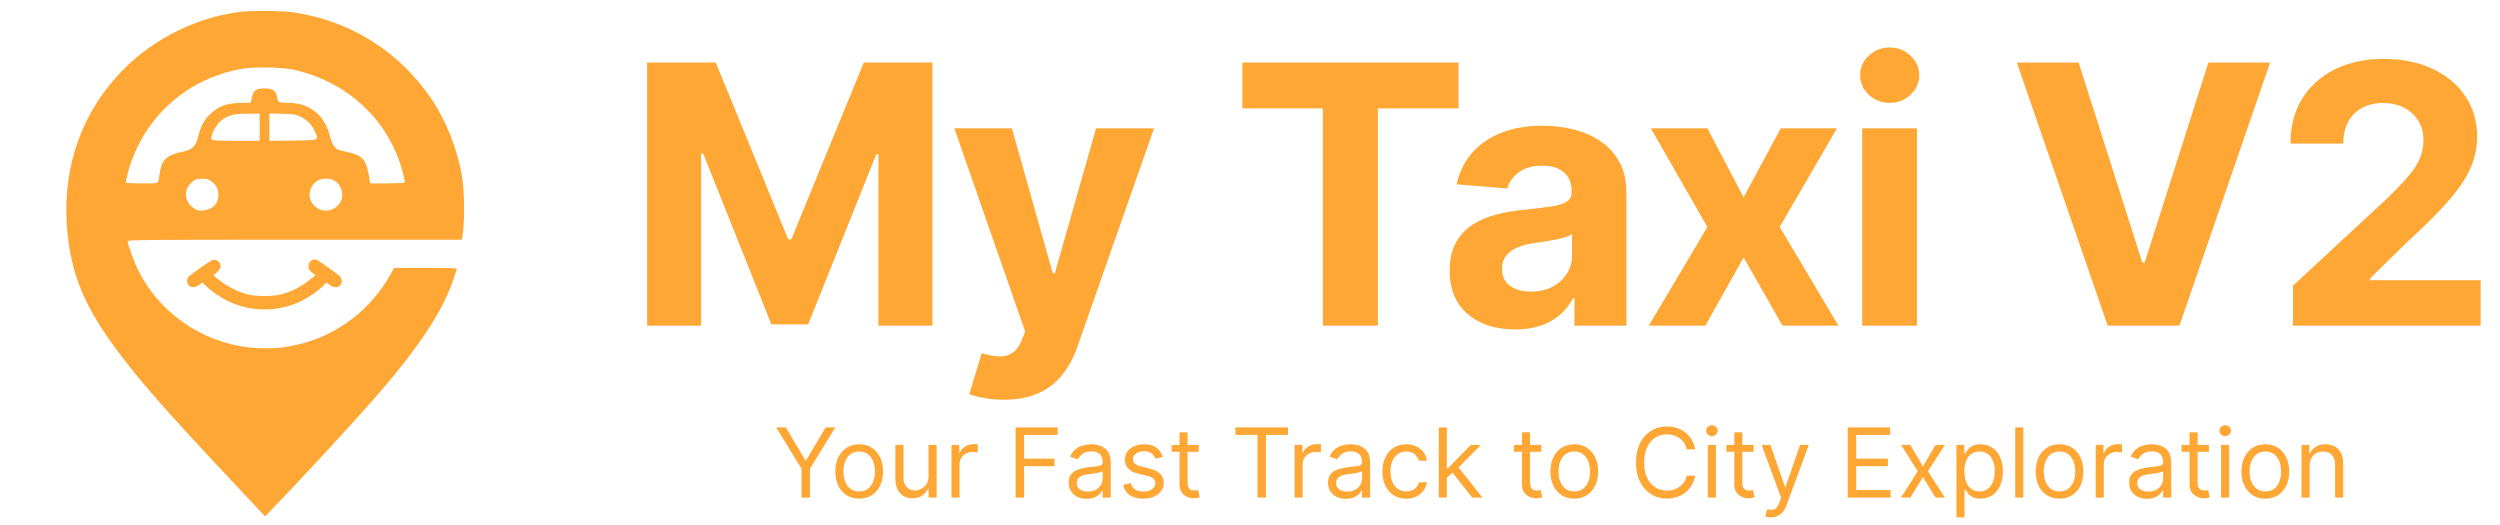 <svg width="829" height="174" viewBox="0 0 829 174" fill="none" xmlns="http://www.w3.org/2000/svg">
<path fill-rule="evenodd" clip-rule="evenodd" d="M79.456 3.962C65.407 5.749 51.474 12.569 41.346 22.616C27.381 36.472 20.662 54.929 22.202 75.204C23.394 90.908 27.978 101.898 39.887 117.609C47.358 127.465 56.353 137.656 76.35 158.922C81.083 163.955 85.615 168.785 86.421 169.655L87.886 171.236L90.342 168.705C99.042 159.737 116.761 140.566 124.036 132.249C138.639 115.556 146.774 103.31 150.322 92.683C150.883 91.003 151.41 89.447 151.492 89.226C151.609 88.909 149.408 88.824 141.152 88.826L130.663 88.828L129.463 91.014C123.231 102.369 112.096 110.98 99.695 114.033C95.083 115.169 92.432 115.505 88.035 115.51C70.398 115.531 54.216 105.753 46.107 90.176C44.669 87.414 42.327 81.121 42.327 80.019C42.327 79.539 46.828 79.497 97.731 79.497H153.135L153.345 78.266C154.146 73.563 154.066 63.669 153.185 58.431C151.673 49.436 147.854 39.82 142.935 32.62C132.165 16.854 115.897 6.735 97.048 4.077C93.351 3.555 83.177 3.489 79.456 3.962ZM97.111 23.059C115.265 27.014 129.044 39.92 133.574 57.212C134.016 58.9 134.306 60.396 134.219 60.536C134.066 60.782 122.721 60.968 122.721 60.725C122.721 60.659 122.497 59.33 122.223 57.772C121.356 52.84 119.95 51.377 115.14 50.402C113.735 50.117 112.318 49.743 111.993 49.57C110.906 48.993 109.824 47.193 109.439 45.32C108.87 42.552 107.062 39.224 105.281 37.666C102.357 35.108 99.496 34.088 95.271 34.1C92.29 34.108 92.196 34.047 91.793 31.83C91.46 30 90.358 29.324 87.71 29.324C84.867 29.324 84.007 29.941 83.505 32.338L83.146 34.053L80.006 34.108C75.118 34.193 72.326 35.229 69.541 37.992C67.637 39.882 66.456 42.129 65.767 45.176C65.063 48.292 63.754 49.663 60.963 50.211C55.159 51.351 53.526 52.915 52.88 57.955C52.478 61.081 53.017 60.819 47.01 60.816C43.542 60.814 41.678 60.697 41.678 60.48C41.678 60.296 41.973 59 42.334 57.6C47.044 39.298 61.949 25.773 80.753 22.737C84.529 22.128 93.661 22.307 97.111 23.059ZM86.09 42.188V46.691H78.374C73.294 46.691 70.54 46.573 70.31 46.345C69.433 45.474 71.358 41.567 73.513 39.844C75.532 38.23 77.622 37.708 82.119 37.696L86.09 37.686V42.188ZM99.764 38.744C101.935 39.802 103.385 41.336 104.5 43.752C105.802 46.573 105.951 46.516 96.995 46.617L89.331 46.703V42.163V37.623L93.626 37.735C97.547 37.837 98.082 37.925 99.764 38.744ZM69.884 59.958C71.481 61.036 72.223 62.222 72.392 63.964C72.705 67.192 70.657 69.548 67.337 69.778C65.817 69.883 65.317 69.777 64.4 69.153C61.296 67.04 60.749 63.302 63.182 60.833C64.463 59.533 65.099 59.28 67.159 59.255C68.365 59.24 69.103 59.431 69.884 59.958ZM110.625 59.767C113.303 61.028 114.351 64.938 112.665 67.379C110.25 70.876 105.146 70.6 103.227 66.87C101.967 64.418 102.898 61.325 105.342 59.847C106.606 59.082 109.091 59.045 110.625 59.767ZM70.317 86.272C69.507 86.57 62.98 91.216 62.407 91.902C61.842 92.576 61.934 93.897 62.597 94.624C63.375 95.476 64.625 95.42 66.035 94.47L67.201 93.684L68.136 94.659C69.831 96.427 72.916 98.542 75.894 99.978C83.321 103.558 92.564 103.483 99.981 99.782C102.603 98.475 105.729 96.281 107.286 94.658L108.222 93.682L109.262 94.469C110.493 95.401 112.035 95.489 112.783 94.668C113.557 93.82 113.463 92.278 112.59 91.511C111.619 90.656 106.119 86.731 105.239 86.263C103.863 85.533 102.298 86.634 102.298 88.333C102.298 89.177 102.546 89.602 103.462 90.332L104.627 91.258L102.3 93.098C99.598 95.234 96.258 96.884 93.106 97.641C90.265 98.324 85.222 98.338 82.319 97.671C79.333 96.986 75.362 95.02 72.843 92.979L70.779 91.308L71.951 90.243C72.781 89.49 73.123 88.906 73.123 88.247C73.123 86.82 71.647 85.781 70.317 86.272Z" fill="#FEA735"/>
<path d="M214.585 20.727H237.341L261.375 79.364H262.398L286.432 20.727H309.188V108H291.29V51.196H290.565L267.98 107.574H255.793L233.207 50.983H232.483V108H214.585V20.727ZM332.856 132.545C330.555 132.545 328.396 132.361 326.379 131.991C324.39 131.651 322.743 131.21 321.436 130.67L325.527 117.119C327.658 117.773 329.575 118.128 331.28 118.185C333.013 118.241 334.504 117.844 335.754 116.991C337.033 116.139 338.069 114.69 338.865 112.645L339.93 109.875L316.45 42.545H335.541L349.092 90.614H349.774L363.453 42.545H382.672L357.231 115.074C356.01 118.597 354.348 121.665 352.246 124.278C350.172 126.92 347.544 128.952 344.362 130.372C341.18 131.821 337.345 132.545 332.856 132.545ZM411.952 35.94V20.727H483.628V35.94H456.909V108H438.671V35.94H411.952ZM502.45 109.236C498.274 109.236 494.552 108.511 491.285 107.062C488.018 105.585 485.433 103.412 483.529 100.543C481.654 97.645 480.717 94.037 480.717 89.719C480.717 86.082 481.384 83.028 482.72 80.557C484.055 78.085 485.873 76.097 488.174 74.591C490.475 73.085 493.089 71.949 496.015 71.182C498.97 70.415 502.066 69.875 505.305 69.562C509.112 69.165 512.18 68.796 514.509 68.454C516.839 68.085 518.529 67.546 519.58 66.835C520.632 66.125 521.157 65.074 521.157 63.682V63.426C521.157 60.727 520.305 58.639 518.6 57.162C516.924 55.685 514.538 54.946 511.441 54.946C508.174 54.946 505.575 55.67 503.643 57.119C501.711 58.54 500.433 60.33 499.808 62.489L483.018 61.125C483.87 57.148 485.546 53.71 488.046 50.812C490.546 47.886 493.771 45.642 497.72 44.08C501.697 42.489 506.299 41.693 511.526 41.693C515.163 41.693 518.643 42.119 521.967 42.972C525.319 43.824 528.288 45.145 530.873 46.935C533.487 48.724 535.546 51.026 537.052 53.838C538.558 56.622 539.311 59.96 539.311 63.852V108H522.095V98.923H521.583C520.532 100.969 519.126 102.773 517.364 104.335C515.603 105.869 513.487 107.077 511.015 107.957C508.543 108.81 505.688 109.236 502.45 109.236ZM507.649 96.707C510.319 96.707 512.677 96.182 514.722 95.131C516.768 94.051 518.373 92.602 519.538 90.784C520.703 88.966 521.285 86.906 521.285 84.605V77.659C520.717 78.028 519.936 78.369 518.941 78.682C517.975 78.966 516.882 79.236 515.66 79.492C514.438 79.719 513.217 79.932 511.995 80.131C510.774 80.301 509.666 80.457 508.671 80.599C506.541 80.912 504.68 81.409 503.089 82.091C501.498 82.773 500.262 83.696 499.382 84.861C498.501 85.997 498.061 87.418 498.061 89.122C498.061 91.594 498.955 93.483 500.745 94.79C502.563 96.068 504.864 96.707 507.649 96.707ZM566.165 42.545L578.182 65.429L590.497 42.545H609.119L590.156 75.273L609.631 108H591.094L578.182 85.372L565.483 108H546.733L566.165 75.273L547.415 42.545H566.165ZM617.501 108V42.545H635.654V108H617.501ZM626.62 34.108C623.921 34.108 621.606 33.213 619.674 31.423C617.77 29.605 616.819 27.432 616.819 24.903C616.819 22.403 617.77 20.259 619.674 18.469C621.606 16.651 623.921 15.742 626.62 15.742C629.319 15.742 631.62 16.651 633.523 18.469C635.455 20.259 636.421 22.403 636.421 24.903C636.421 27.432 635.455 29.605 633.523 31.423C631.62 33.213 629.319 34.108 626.62 34.108ZM689.277 20.727L710.371 87.034H711.181L732.317 20.727H752.772L722.686 108H698.908L668.78 20.727H689.277ZM760.365 108V94.704L791.43 65.94C794.072 63.383 796.288 61.082 798.078 59.037C799.896 56.992 801.274 54.989 802.211 53.028C803.149 51.04 803.617 48.895 803.617 46.594C803.617 44.037 803.035 41.835 801.87 39.989C800.705 38.114 799.115 36.679 797.097 35.685C795.08 34.662 792.793 34.151 790.237 34.151C787.566 34.151 785.237 34.69 783.248 35.77C781.259 36.849 779.725 38.398 778.646 40.415C777.566 42.432 777.026 44.832 777.026 47.617H759.512C759.512 41.906 760.805 36.949 763.39 32.744C765.975 28.54 769.597 25.287 774.257 22.986C778.916 20.685 784.285 19.534 790.365 19.534C796.615 19.534 802.055 20.642 806.686 22.858C811.345 25.046 814.967 28.085 817.552 31.977C820.137 35.869 821.43 40.33 821.43 45.358C821.43 48.653 820.776 51.906 819.47 55.117C818.191 58.327 815.904 61.892 812.609 65.812C809.313 69.704 804.668 74.378 798.674 79.832L785.933 92.318V92.915H822.58V108H760.365Z" fill="#FEA735"/>
<path d="M257.365 141.727H260.592L267.047 152.591H267.32L273.774 141.727H277.001L268.592 155.409V165H265.774V155.409L257.365 141.727ZM284.905 165.364C283.329 165.364 281.946 164.989 280.757 164.239C279.575 163.489 278.651 162.439 277.984 161.091C277.325 159.742 276.996 158.167 276.996 156.364C276.996 154.545 277.325 152.958 277.984 151.602C278.651 150.246 279.575 149.193 280.757 148.443C281.946 147.693 283.329 147.318 284.905 147.318C286.481 147.318 287.859 147.693 289.041 148.443C290.231 149.193 291.155 150.246 291.814 151.602C292.481 152.958 292.814 154.545 292.814 156.364C292.814 158.167 292.481 159.742 291.814 161.091C291.155 162.439 290.231 163.489 289.041 164.239C287.859 164.989 286.481 165.364 284.905 165.364ZM284.905 162.955C286.102 162.955 287.087 162.648 287.859 162.034C288.632 161.42 289.204 160.614 289.575 159.614C289.946 158.614 290.132 157.53 290.132 156.364C290.132 155.197 289.946 154.11 289.575 153.102C289.204 152.095 288.632 151.28 287.859 150.659C287.087 150.038 286.102 149.727 284.905 149.727C283.708 149.727 282.723 150.038 281.95 150.659C281.178 151.28 280.606 152.095 280.234 153.102C279.863 154.11 279.678 155.197 279.678 156.364C279.678 157.53 279.863 158.614 280.234 159.614C280.606 160.614 281.178 161.42 281.95 162.034C282.723 162.648 283.708 162.955 284.905 162.955ZM307.908 157.864V147.545H310.589V165H307.908V162.045H307.726C307.317 162.932 306.68 163.686 305.817 164.307C304.953 164.92 303.862 165.227 302.544 165.227C301.453 165.227 300.483 164.989 299.635 164.511C298.786 164.027 298.12 163.299 297.635 162.33C297.15 161.352 296.908 160.121 296.908 158.636V147.545H299.589V158.455C299.589 159.727 299.946 160.742 300.658 161.5C301.377 162.258 302.294 162.636 303.408 162.636C304.074 162.636 304.752 162.466 305.442 162.125C306.139 161.784 306.722 161.261 307.192 160.557C307.669 159.852 307.908 158.955 307.908 157.864ZM315.501 165V147.545H318.092V150.182H318.274C318.592 149.318 319.168 148.617 320.001 148.08C320.835 147.542 321.774 147.273 322.82 147.273C323.017 147.273 323.263 147.277 323.558 147.284C323.854 147.292 324.077 147.303 324.229 147.318V150.045C324.138 150.023 323.929 149.989 323.604 149.943C323.286 149.89 322.948 149.864 322.592 149.864C321.744 149.864 320.986 150.042 320.32 150.398C319.661 150.746 319.138 151.231 318.751 151.852C318.373 152.466 318.183 153.167 318.183 153.955V165H315.501ZM336.771 165V141.727H350.726V144.227H339.589V152.091H349.68V154.591H339.589V165H336.771ZM360.325 165.409C359.219 165.409 358.215 165.201 357.314 164.784C356.412 164.36 355.696 163.75 355.166 162.955C354.636 162.152 354.371 161.182 354.371 160.045C354.371 159.045 354.568 158.235 354.962 157.614C355.356 156.985 355.882 156.492 356.541 156.136C357.2 155.78 357.928 155.515 358.723 155.341C359.526 155.159 360.333 155.015 361.143 154.909C362.204 154.773 363.064 154.67 363.723 154.602C364.39 154.527 364.875 154.402 365.178 154.227C365.488 154.053 365.643 153.75 365.643 153.318V153.227C365.643 152.106 365.337 151.235 364.723 150.614C364.117 149.992 363.196 149.682 361.962 149.682C360.681 149.682 359.678 149.962 358.95 150.523C358.223 151.083 357.712 151.682 357.416 152.318L354.871 151.409C355.325 150.348 355.931 149.523 356.689 148.932C357.454 148.333 358.287 147.917 359.189 147.682C360.098 147.439 360.992 147.318 361.871 147.318C362.431 147.318 363.075 147.386 363.803 147.523C364.537 147.652 365.246 147.92 365.928 148.33C366.617 148.739 367.189 149.356 367.643 150.182C368.098 151.008 368.325 152.114 368.325 153.5V165H365.643V162.636H365.507C365.325 163.015 365.022 163.42 364.598 163.852C364.174 164.284 363.609 164.652 362.905 164.955C362.2 165.258 361.34 165.409 360.325 165.409ZM360.734 163C361.795 163 362.689 162.792 363.416 162.375C364.151 161.958 364.704 161.42 365.075 160.761C365.454 160.102 365.643 159.409 365.643 158.682V156.227C365.53 156.364 365.28 156.489 364.893 156.602C364.515 156.708 364.075 156.803 363.575 156.886C363.083 156.962 362.602 157.03 362.132 157.091C361.67 157.144 361.295 157.189 361.007 157.227C360.31 157.318 359.659 157.466 359.053 157.67C358.454 157.867 357.969 158.167 357.598 158.568C357.234 158.962 357.053 159.5 357.053 160.182C357.053 161.114 357.397 161.818 358.087 162.295C358.784 162.765 359.666 163 360.734 163ZM385.584 151.455L383.175 152.136C383.023 151.735 382.8 151.345 382.504 150.966C382.216 150.58 381.822 150.261 381.322 150.011C380.822 149.761 380.182 149.636 379.402 149.636C378.334 149.636 377.444 149.883 376.732 150.375C376.027 150.86 375.675 151.477 375.675 152.227C375.675 152.894 375.917 153.42 376.402 153.807C376.887 154.193 377.644 154.515 378.675 154.773L381.266 155.409C382.826 155.788 383.989 156.367 384.754 157.148C385.519 157.92 385.902 158.917 385.902 160.136C385.902 161.136 385.614 162.03 385.038 162.818C384.47 163.606 383.675 164.227 382.652 164.682C381.629 165.136 380.44 165.364 379.084 165.364C377.304 165.364 375.83 164.977 374.663 164.205C373.497 163.432 372.758 162.303 372.447 160.818L374.993 160.182C375.235 161.121 375.694 161.826 376.368 162.295C377.05 162.765 377.94 163 379.038 163C380.288 163 381.281 162.735 382.016 162.205C382.758 161.667 383.129 161.023 383.129 160.273C383.129 159.667 382.917 159.159 382.493 158.75C382.069 158.333 381.417 158.023 380.538 157.818L377.629 157.136C376.031 156.758 374.857 156.17 374.107 155.375C373.364 154.572 372.993 153.568 372.993 152.364C372.993 151.379 373.269 150.508 373.822 149.75C374.383 148.992 375.144 148.398 376.107 147.966C377.076 147.534 378.175 147.318 379.402 147.318C381.129 147.318 382.485 147.697 383.47 148.455C384.463 149.212 385.167 150.212 385.584 151.455ZM397.53 147.545V149.818H388.484V147.545H397.53ZM391.121 143.364H393.803V160C393.803 160.758 393.912 161.326 394.132 161.705C394.359 162.076 394.647 162.326 394.996 162.455C395.352 162.576 395.727 162.636 396.121 162.636C396.416 162.636 396.659 162.621 396.848 162.591C397.037 162.553 397.189 162.523 397.303 162.5L397.848 164.909C397.666 164.977 397.412 165.045 397.087 165.114C396.761 165.189 396.348 165.227 395.848 165.227C395.09 165.227 394.348 165.064 393.621 164.739C392.901 164.413 392.303 163.917 391.825 163.25C391.356 162.583 391.121 161.742 391.121 160.727V143.364ZM409.655 144.227V141.727H427.109V144.227H419.791V165H416.973V144.227H409.655ZM429.283 165V147.545H431.874V150.182H432.055C432.374 149.318 432.949 148.617 433.783 148.08C434.616 147.542 435.555 147.273 436.601 147.273C436.798 147.273 437.044 147.277 437.339 147.284C437.635 147.292 437.858 147.303 438.01 147.318V150.045C437.919 150.023 437.711 149.989 437.385 149.943C437.067 149.89 436.73 149.864 436.374 149.864C435.525 149.864 434.768 150.042 434.101 150.398C433.442 150.746 432.919 151.231 432.533 151.852C432.154 152.466 431.964 153.167 431.964 153.955V165H429.283ZM446.325 165.409C445.219 165.409 444.215 165.201 443.314 164.784C442.412 164.36 441.696 163.75 441.166 162.955C440.636 162.152 440.371 161.182 440.371 160.045C440.371 159.045 440.568 158.235 440.962 157.614C441.356 156.985 441.882 156.492 442.541 156.136C443.2 155.78 443.928 155.515 444.723 155.341C445.526 155.159 446.333 155.015 447.143 154.909C448.204 154.773 449.064 154.67 449.723 154.602C450.39 154.527 450.875 154.402 451.178 154.227C451.488 154.053 451.643 153.75 451.643 153.318V153.227C451.643 152.106 451.337 151.235 450.723 150.614C450.117 149.992 449.196 149.682 447.962 149.682C446.681 149.682 445.678 149.962 444.95 150.523C444.223 151.083 443.712 151.682 443.416 152.318L440.871 151.409C441.325 150.348 441.931 149.523 442.689 148.932C443.454 148.333 444.287 147.917 445.189 147.682C446.098 147.439 446.992 147.318 447.871 147.318C448.431 147.318 449.075 147.386 449.803 147.523C450.537 147.652 451.246 147.92 451.928 148.33C452.617 148.739 453.189 149.356 453.643 150.182C454.098 151.008 454.325 152.114 454.325 153.5V165H451.643V162.636H451.507C451.325 163.015 451.022 163.42 450.598 163.852C450.174 164.284 449.609 164.652 448.905 164.955C448.2 165.258 447.34 165.409 446.325 165.409ZM446.734 163C447.795 163 448.689 162.792 449.416 162.375C450.151 161.958 450.704 161.42 451.075 160.761C451.454 160.102 451.643 159.409 451.643 158.682V156.227C451.53 156.364 451.28 156.489 450.893 156.602C450.515 156.708 450.075 156.803 449.575 156.886C449.083 156.962 448.602 157.03 448.132 157.091C447.67 157.144 447.295 157.189 447.007 157.227C446.31 157.318 445.659 157.466 445.053 157.67C444.454 157.867 443.969 158.167 443.598 158.568C443.234 158.962 443.053 159.5 443.053 160.182C443.053 161.114 443.397 161.818 444.087 162.295C444.784 162.765 445.666 163 446.734 163ZM466.311 165.364C464.675 165.364 463.266 164.977 462.084 164.205C460.902 163.432 459.993 162.367 459.357 161.011C458.72 159.655 458.402 158.106 458.402 156.364C458.402 154.591 458.728 153.027 459.379 151.67C460.038 150.307 460.955 149.242 462.129 148.477C463.311 147.705 464.69 147.318 466.266 147.318C467.493 147.318 468.599 147.545 469.584 148C470.569 148.455 471.375 149.091 472.004 149.909C472.633 150.727 473.023 151.682 473.175 152.773H470.493C470.288 151.977 469.834 151.273 469.129 150.659C468.432 150.038 467.493 149.727 466.311 149.727C465.266 149.727 464.349 150 463.561 150.545C462.781 151.083 462.171 151.845 461.732 152.83C461.3 153.807 461.084 154.955 461.084 156.273C461.084 157.621 461.296 158.795 461.72 159.795C462.152 160.795 462.758 161.572 463.538 162.125C464.326 162.678 465.25 162.955 466.311 162.955C467.008 162.955 467.641 162.833 468.209 162.591C468.777 162.348 469.258 162 469.652 161.545C470.046 161.091 470.326 160.545 470.493 159.909H473.175C473.023 160.939 472.648 161.867 472.05 162.693C471.459 163.511 470.675 164.163 469.697 164.648C468.728 165.125 467.599 165.364 466.311 165.364ZM479.595 158.636L479.55 155.318H480.095L487.732 147.545H491.05L482.913 155.773H482.686L479.595 158.636ZM477.095 165V141.727H479.777V165H477.095ZM488.186 165L481.368 156.364L483.277 154.5L491.595 165H488.186ZM511.092 147.545V149.818H502.047V147.545H511.092ZM504.683 143.364H507.365V160C507.365 160.758 507.475 161.326 507.695 161.705C507.922 162.076 508.21 162.326 508.558 162.455C508.914 162.576 509.289 162.636 509.683 162.636C509.979 162.636 510.221 162.621 510.411 162.591C510.6 162.553 510.751 162.523 510.865 162.5L511.411 164.909C511.229 164.977 510.975 165.045 510.649 165.114C510.323 165.189 509.911 165.227 509.411 165.227C508.653 165.227 507.911 165.064 507.183 164.739C506.464 164.413 505.865 163.917 505.388 163.25C504.918 162.583 504.683 161.742 504.683 160.727V143.364ZM522.03 165.364C520.454 165.364 519.071 164.989 517.882 164.239C516.7 163.489 515.776 162.439 515.109 161.091C514.45 159.742 514.121 158.167 514.121 156.364C514.121 154.545 514.45 152.958 515.109 151.602C515.776 150.246 516.7 149.193 517.882 148.443C519.071 147.693 520.454 147.318 522.03 147.318C523.606 147.318 524.984 147.693 526.166 148.443C527.356 149.193 528.28 150.246 528.939 151.602C529.606 152.958 529.939 154.545 529.939 156.364C529.939 158.167 529.606 159.742 528.939 161.091C528.28 162.439 527.356 163.489 526.166 164.239C524.984 164.989 523.606 165.364 522.03 165.364ZM522.03 162.955C523.227 162.955 524.212 162.648 524.984 162.034C525.757 161.42 526.329 160.614 526.7 159.614C527.071 158.614 527.257 157.53 527.257 156.364C527.257 155.197 527.071 154.11 526.7 153.102C526.329 152.095 525.757 151.28 524.984 150.659C524.212 150.038 523.227 149.727 522.03 149.727C520.833 149.727 519.848 150.038 519.075 150.659C518.303 151.28 517.731 152.095 517.359 153.102C516.988 154.11 516.803 155.197 516.803 156.364C516.803 157.53 516.988 158.614 517.359 159.614C517.731 160.614 518.303 161.42 519.075 162.034C519.848 162.648 520.833 162.955 522.03 162.955ZM562.124 149H559.305C559.139 148.189 558.847 147.477 558.43 146.864C558.021 146.25 557.521 145.735 556.93 145.318C556.347 144.894 555.699 144.576 554.987 144.364C554.275 144.152 553.533 144.045 552.76 144.045C551.351 144.045 550.074 144.402 548.93 145.114C547.794 145.826 546.889 146.875 546.214 148.261C545.548 149.648 545.214 151.348 545.214 153.364C545.214 155.379 545.548 157.08 546.214 158.466C546.889 159.852 547.794 160.902 548.93 161.614C550.074 162.326 551.351 162.682 552.76 162.682C553.533 162.682 554.275 162.576 554.987 162.364C555.699 162.152 556.347 161.837 556.93 161.42C557.521 160.996 558.021 160.477 558.43 159.864C558.847 159.242 559.139 158.53 559.305 157.727H562.124C561.911 158.917 561.525 159.981 560.964 160.92C560.404 161.86 559.707 162.659 558.874 163.318C558.04 163.97 557.105 164.466 556.067 164.807C555.036 165.148 553.934 165.318 552.76 165.318C550.775 165.318 549.01 164.833 547.464 163.864C545.919 162.894 544.703 161.515 543.817 159.727C542.93 157.939 542.487 155.818 542.487 153.364C542.487 150.909 542.93 148.788 543.817 147C544.703 145.212 545.919 143.833 547.464 142.864C549.01 141.894 550.775 141.409 552.76 141.409C553.934 141.409 555.036 141.58 556.067 141.92C557.105 142.261 558.04 142.761 558.874 143.42C559.707 144.072 560.404 144.867 560.964 145.807C561.525 146.739 561.911 147.803 562.124 149ZM566.314 165V147.545H568.996V165H566.314ZM567.678 144.636C567.155 144.636 566.704 144.458 566.325 144.102C565.954 143.746 565.768 143.318 565.768 142.818C565.768 142.318 565.954 141.89 566.325 141.534C566.704 141.178 567.155 141 567.678 141C568.2 141 568.647 141.178 569.018 141.534C569.397 141.89 569.587 142.318 569.587 142.818C569.587 143.318 569.397 143.746 569.018 144.102C568.647 144.458 568.2 144.636 567.678 144.636ZM581.499 147.545V149.818H572.453V147.545H581.499ZM575.089 143.364H577.771V160C577.771 160.758 577.881 161.326 578.101 161.705C578.328 162.076 578.616 162.326 578.964 162.455C579.321 162.576 579.696 162.636 580.089 162.636C580.385 162.636 580.627 162.621 580.817 162.591C581.006 162.553 581.158 162.523 581.271 162.5L581.817 164.909C581.635 164.977 581.381 165.045 581.055 165.114C580.73 165.189 580.317 165.227 579.817 165.227C579.059 165.227 578.317 165.064 577.589 164.739C576.87 164.413 576.271 163.917 575.794 163.25C575.324 162.583 575.089 161.742 575.089 160.727V143.364ZM587.26 171.545C586.805 171.545 586.4 171.508 586.044 171.432C585.688 171.364 585.442 171.295 585.305 171.227L585.987 168.864C586.639 169.03 587.214 169.091 587.714 169.045C588.214 169 588.658 168.777 589.044 168.375C589.438 167.981 589.798 167.341 590.124 166.455L590.624 165.091L584.169 147.545H587.078L591.896 161.455H592.078L596.896 147.545H599.805L592.396 167.545C592.063 168.447 591.65 169.193 591.158 169.784C590.665 170.383 590.093 170.826 589.442 171.114C588.798 171.402 588.071 171.545 587.26 171.545ZM612.709 165V141.727H626.754V144.227H615.527V152.091H626.027V154.591H615.527V162.5H626.936V165H612.709ZM633.47 147.545L637.652 154.682L641.834 147.545H644.925L639.288 156.273L644.925 165H641.834L637.652 158.227L633.47 165H630.379L635.925 156.273L630.379 147.545H633.47ZM648.751 171.545V147.545H651.342V150.318H651.661C651.857 150.015 652.13 149.629 652.479 149.159C652.835 148.682 653.342 148.258 654.001 147.886C654.668 147.508 655.57 147.318 656.706 147.318C658.176 147.318 659.471 147.686 660.592 148.42C661.714 149.155 662.589 150.197 663.217 151.545C663.846 152.894 664.161 154.485 664.161 156.318C664.161 158.167 663.846 159.769 663.217 161.125C662.589 162.473 661.717 163.519 660.604 164.261C659.49 164.996 658.206 165.364 656.751 165.364C655.63 165.364 654.732 165.178 654.058 164.807C653.384 164.428 652.865 164 652.501 163.523C652.138 163.038 651.857 162.636 651.661 162.318H651.433V171.545H648.751ZM651.388 156.273C651.388 157.591 651.581 158.754 651.967 159.761C652.354 160.761 652.918 161.545 653.661 162.114C654.403 162.674 655.312 162.955 656.388 162.955C657.509 162.955 658.445 162.659 659.195 162.068C659.952 161.47 660.52 160.667 660.899 159.659C661.286 158.644 661.479 157.515 661.479 156.273C661.479 155.045 661.289 153.939 660.911 152.955C660.539 151.962 659.975 151.178 659.217 150.602C658.467 150.019 657.524 149.727 656.388 149.727C655.297 149.727 654.38 150.004 653.638 150.557C652.895 151.102 652.335 151.867 651.956 152.852C651.577 153.83 651.388 154.97 651.388 156.273ZM670.933 141.727V165H668.251V141.727H670.933ZM682.936 165.364C681.36 165.364 679.978 164.989 678.788 164.239C677.607 163.489 676.682 162.439 676.016 161.091C675.357 159.742 675.027 158.167 675.027 156.364C675.027 154.545 675.357 152.958 676.016 151.602C676.682 150.246 677.607 149.193 678.788 148.443C679.978 147.693 681.36 147.318 682.936 147.318C684.512 147.318 685.891 147.693 687.072 148.443C688.262 149.193 689.186 150.246 689.845 151.602C690.512 152.958 690.845 154.545 690.845 156.364C690.845 158.167 690.512 159.742 689.845 161.091C689.186 162.439 688.262 163.489 687.072 164.239C685.891 164.989 684.512 165.364 682.936 165.364ZM682.936 162.955C684.133 162.955 685.118 162.648 685.891 162.034C686.663 161.42 687.235 160.614 687.607 159.614C687.978 158.614 688.163 157.53 688.163 156.364C688.163 155.197 687.978 154.11 687.607 153.102C687.235 152.095 686.663 151.28 685.891 150.659C685.118 150.038 684.133 149.727 682.936 149.727C681.739 149.727 680.754 150.038 679.982 150.659C679.209 151.28 678.637 152.095 678.266 153.102C677.894 154.11 677.709 155.197 677.709 156.364C677.709 157.53 677.894 158.614 678.266 159.614C678.637 160.614 679.209 161.42 679.982 162.034C680.754 162.648 681.739 162.955 682.936 162.955ZM694.939 165V147.545H697.53V150.182H697.712C698.03 149.318 698.606 148.617 699.439 148.08C700.272 147.542 701.212 147.273 702.257 147.273C702.454 147.273 702.7 147.277 702.996 147.284C703.291 147.292 703.515 147.303 703.666 147.318V150.045C703.575 150.023 703.367 149.989 703.041 149.943C702.723 149.89 702.386 149.864 702.03 149.864C701.181 149.864 700.424 150.042 699.757 150.398C699.098 150.746 698.575 151.231 698.189 151.852C697.81 152.466 697.621 153.167 697.621 153.955V165H694.939ZM711.982 165.409C710.875 165.409 709.872 165.201 708.97 164.784C708.069 164.36 707.353 163.75 706.822 162.955C706.292 162.152 706.027 161.182 706.027 160.045C706.027 159.045 706.224 158.235 706.618 157.614C707.012 156.985 707.538 156.492 708.197 156.136C708.857 155.78 709.584 155.515 710.379 155.341C711.182 155.159 711.989 155.015 712.8 154.909C713.86 154.773 714.72 154.67 715.379 154.602C716.046 154.527 716.531 154.402 716.834 154.227C717.144 154.053 717.3 153.75 717.3 153.318V153.227C717.3 152.106 716.993 151.235 716.379 150.614C715.773 149.992 714.853 149.682 713.618 149.682C712.338 149.682 711.334 149.962 710.607 150.523C709.879 151.083 709.368 151.682 709.072 152.318L706.527 151.409C706.982 150.348 707.588 149.523 708.345 148.932C709.11 148.333 709.944 147.917 710.845 147.682C711.754 147.439 712.648 147.318 713.527 147.318C714.088 147.318 714.732 147.386 715.459 147.523C716.194 147.652 716.902 147.92 717.584 148.33C718.273 148.739 718.845 149.356 719.3 150.182C719.754 151.008 719.982 152.114 719.982 153.5V165H717.3V162.636H717.163C716.982 163.015 716.679 163.42 716.254 163.852C715.83 164.284 715.266 164.652 714.561 164.955C713.857 165.258 712.997 165.409 711.982 165.409ZM712.391 163C713.451 163 714.345 162.792 715.072 162.375C715.807 161.958 716.36 161.42 716.732 160.761C717.11 160.102 717.3 159.409 717.3 158.682V156.227C717.186 156.364 716.936 156.489 716.55 156.602C716.171 156.708 715.732 156.803 715.232 156.886C714.739 156.962 714.258 157.03 713.788 157.091C713.326 157.144 712.951 157.189 712.663 157.227C711.966 157.318 711.315 157.466 710.709 157.67C710.11 157.867 709.625 158.167 709.254 158.568C708.891 158.962 708.709 159.5 708.709 160.182C708.709 161.114 709.054 161.818 709.743 162.295C710.44 162.765 711.322 163 712.391 163ZM732.467 147.545V149.818H723.422V147.545H732.467ZM726.058 143.364H728.74V160C728.74 160.758 728.85 161.326 729.07 161.705C729.297 162.076 729.585 162.326 729.933 162.455C730.289 162.576 730.664 162.636 731.058 162.636C731.354 162.636 731.596 162.621 731.786 162.591C731.975 162.553 732.126 162.523 732.24 162.5L732.786 164.909C732.604 164.977 732.35 165.045 732.024 165.114C731.698 165.189 731.286 165.227 730.786 165.227C730.028 165.227 729.286 165.064 728.558 164.739C727.839 164.413 727.24 163.917 726.763 163.25C726.293 162.583 726.058 161.742 726.058 160.727V143.364ZM736.501 165V147.545H739.183V165H736.501ZM737.865 144.636C737.342 144.636 736.892 144.458 736.513 144.102C736.142 143.746 735.956 143.318 735.956 142.818C735.956 142.318 736.142 141.89 736.513 141.534C736.892 141.178 737.342 141 737.865 141C738.388 141 738.835 141.178 739.206 141.534C739.585 141.89 739.774 142.318 739.774 142.818C739.774 143.318 739.585 143.746 739.206 144.102C738.835 144.458 738.388 144.636 737.865 144.636ZM751.186 165.364C749.61 165.364 748.228 164.989 747.038 164.239C745.857 163.489 744.932 162.439 744.266 161.091C743.607 159.742 743.277 158.167 743.277 156.364C743.277 154.545 743.607 152.958 744.266 151.602C744.932 150.246 745.857 149.193 747.038 148.443C748.228 147.693 749.61 147.318 751.186 147.318C752.762 147.318 754.141 147.693 755.322 148.443C756.512 149.193 757.436 150.246 758.095 151.602C758.762 152.958 759.095 154.545 759.095 156.364C759.095 158.167 758.762 159.742 758.095 161.091C757.436 162.439 756.512 163.489 755.322 164.239C754.141 164.989 752.762 165.364 751.186 165.364ZM751.186 162.955C752.383 162.955 753.368 162.648 754.141 162.034C754.913 161.42 755.485 160.614 755.857 159.614C756.228 158.614 756.413 157.53 756.413 156.364C756.413 155.197 756.228 154.11 755.857 153.102C755.485 152.095 754.913 151.28 754.141 150.659C753.368 150.038 752.383 149.727 751.186 149.727C749.989 149.727 749.004 150.038 748.232 150.659C747.459 151.28 746.887 152.095 746.516 153.102C746.144 154.11 745.959 155.197 745.959 156.364C745.959 157.53 746.144 158.614 746.516 159.614C746.887 160.614 747.459 161.42 748.232 162.034C749.004 162.648 749.989 162.955 751.186 162.955ZM765.871 154.5V165H763.189V147.545H765.78V150.273H766.007C766.416 149.386 767.037 148.674 767.871 148.136C768.704 147.591 769.78 147.318 771.098 147.318C772.28 147.318 773.314 147.561 774.2 148.045C775.087 148.523 775.776 149.25 776.268 150.227C776.761 151.197 777.007 152.424 777.007 153.909V165H774.325V154.091C774.325 152.72 773.969 151.652 773.257 150.886C772.545 150.114 771.568 149.727 770.325 149.727C769.469 149.727 768.704 149.913 768.03 150.284C767.363 150.655 766.837 151.197 766.45 151.909C766.064 152.621 765.871 153.485 765.871 154.5Z" fill="#FEA735"/>
</svg>
